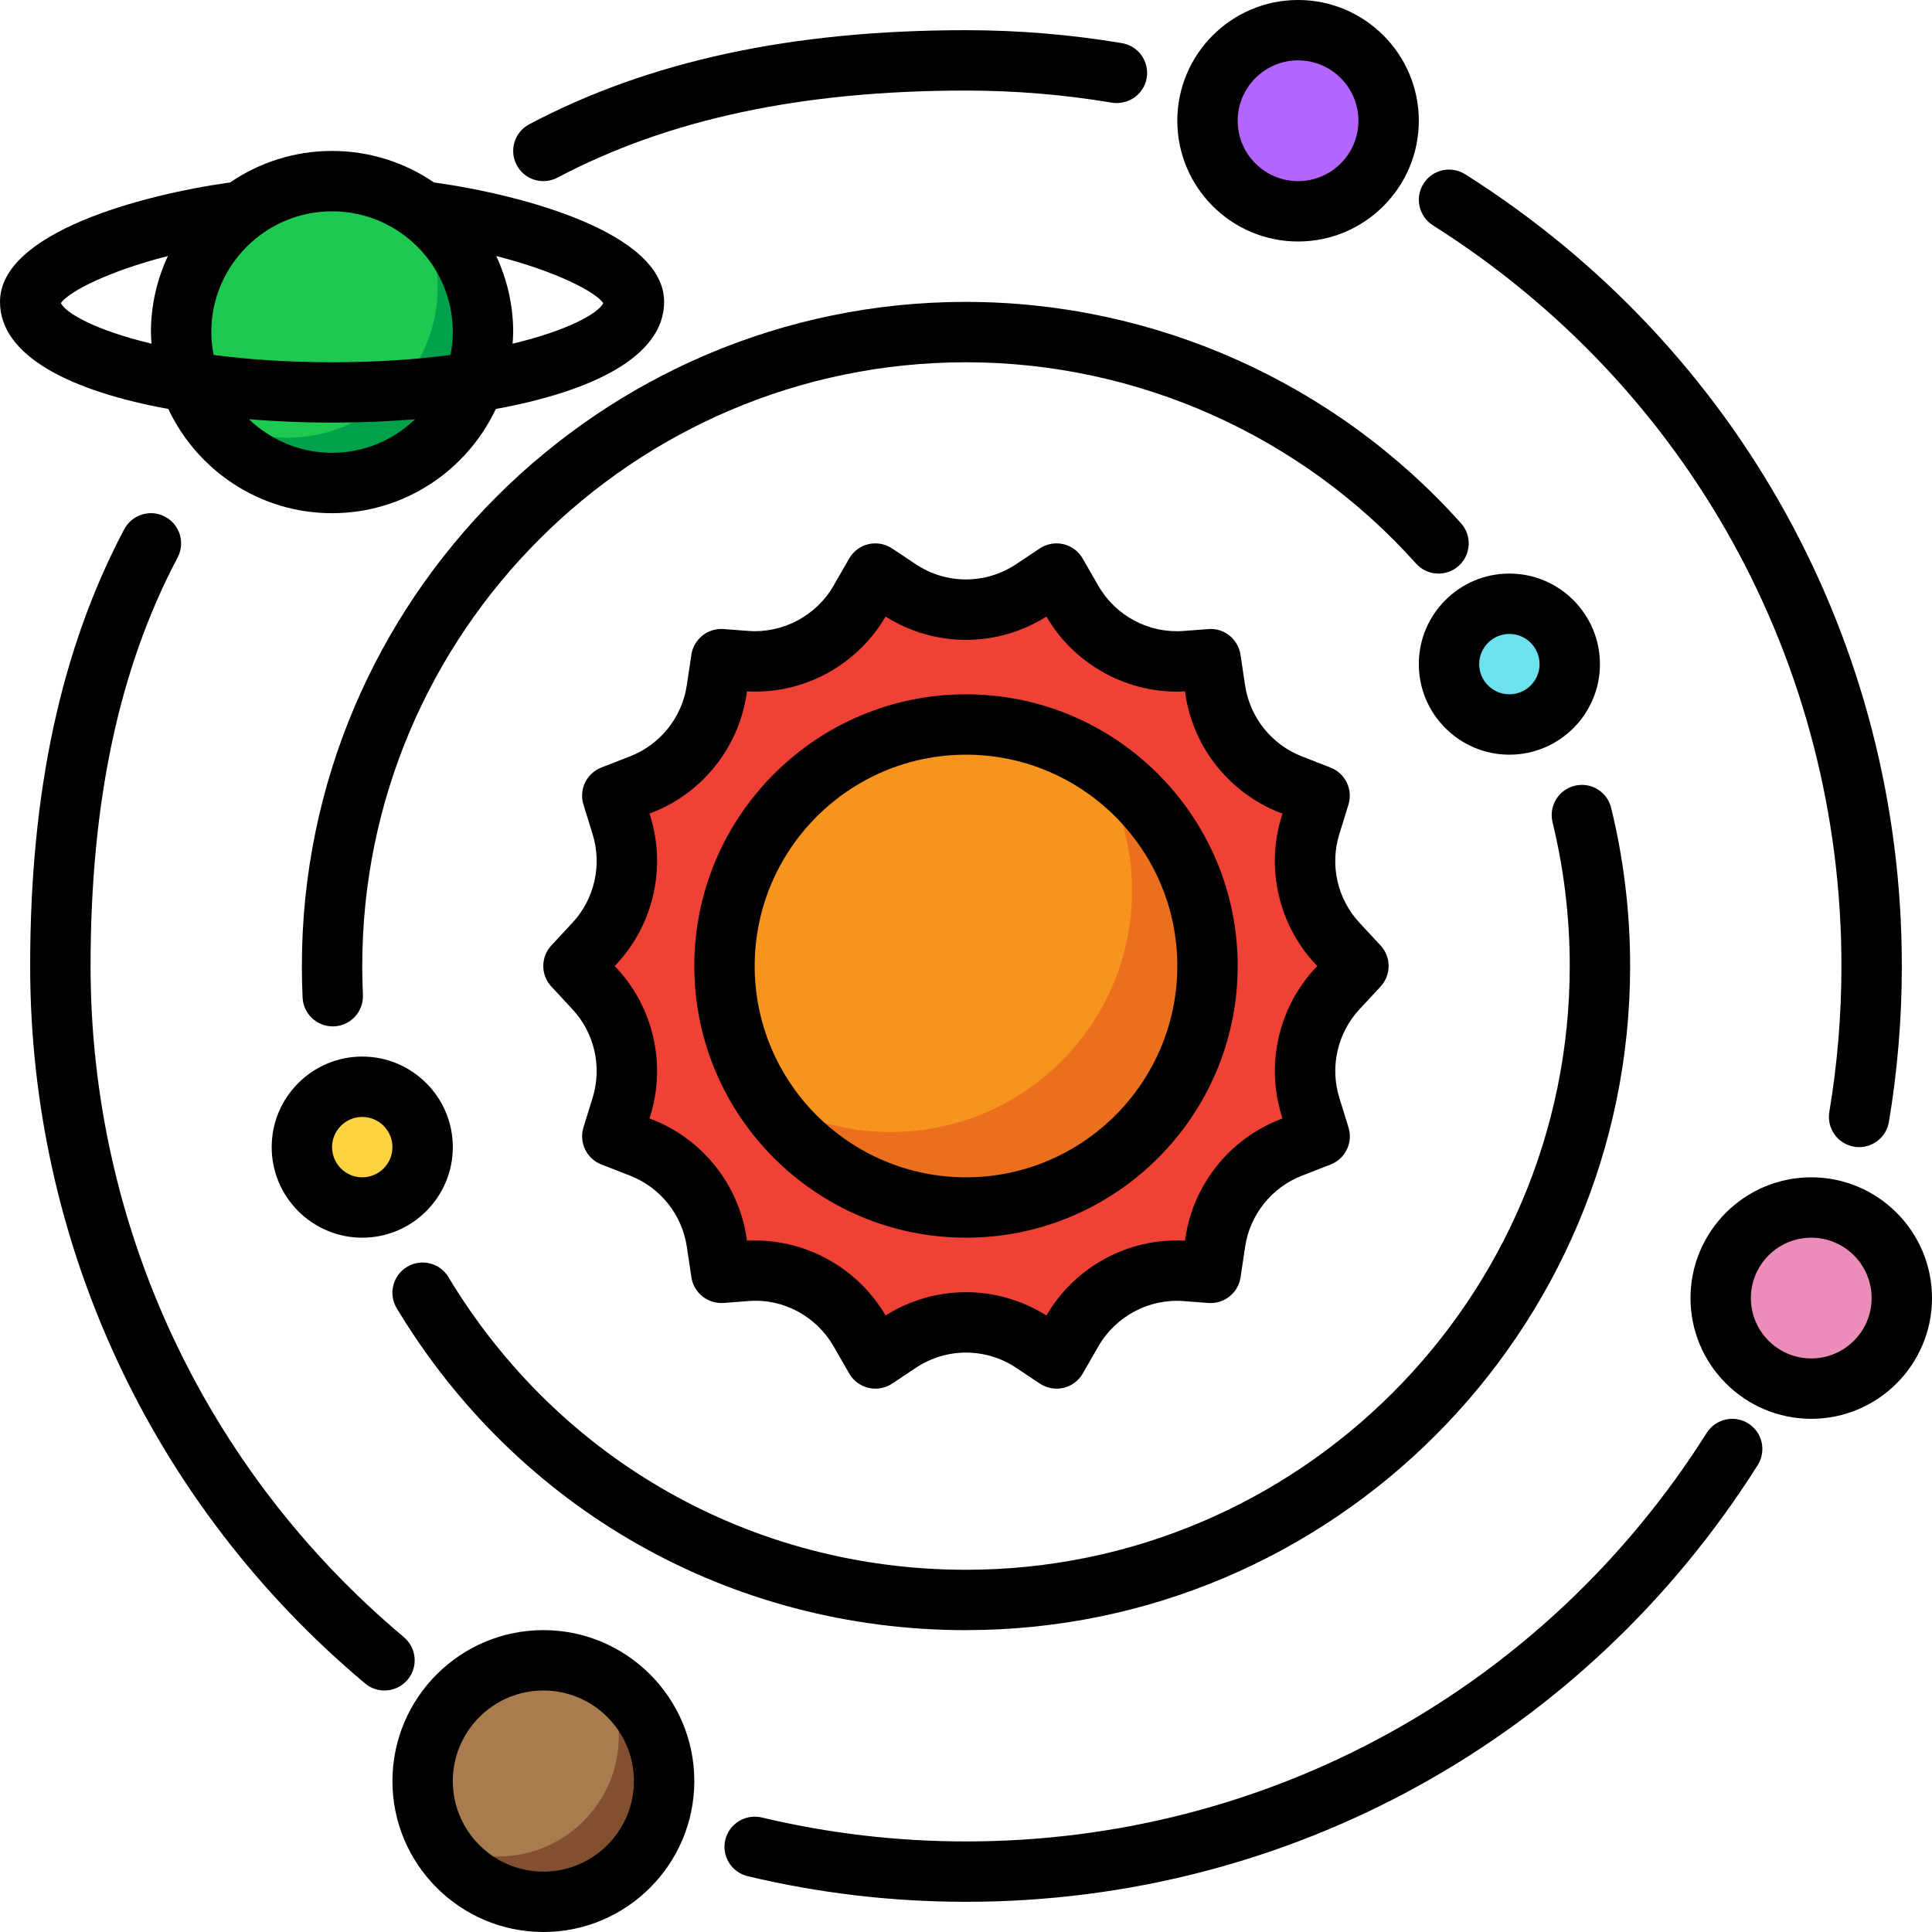 <?xml version="1.0" encoding="UTF-8"?><svg id="_6-solar_system" xmlns="http://www.w3.org/2000/svg" viewBox="0 0 64 64"><g><g><circle cx="11" cy="11" r="5" fill="#1ec951"/><path d="M13.699,6.801c.502,.78,.801,1.703,.801,2.699,0,2.761-2.239,5-5,5-.996,0-1.919-.299-2.699-.801,.89,1.381,2.433,2.301,4.199,2.301,2.761,0,5-2.239,5-5,0-1.765-.92-3.309-2.301-4.199Z" fill="#00a14b"/></g><circle cx="60" cy="43" r="3" fill="#ec8cbd"/><circle cx="43" cy="4" r="3" fill="#b465ff"/><circle cx="50" cy="22" r="2" fill="#6ee1ef"/><circle cx="12" cy="38" r="2" fill="#ffd241"/><g><path d="M45,32l-.701,.755c-.973,1.049-1.312,2.537-.889,3.904l.305,.984-.956,.373c-1.335,.521-2.289,1.717-2.501,3.134l-.152,1.015-.82-.062c-1.536-.115-3.001,.661-3.768,1.996l-.518,.901-.781-.521c-1.344-.896-3.094-.896-4.438,0l-.781,.521-.518-.902c-.767-1.335-2.232-2.111-3.768-1.996l-.82,.062-.152-1.014c-.212-1.417-1.166-2.613-2.501-3.134l-.955-.373,.304-.983c.423-1.367,.084-2.855-.889-3.904l-.7-.754,.701-.755c.973-1.049,1.312-2.537,.889-3.904l-.305-.984,.956-.373c1.335-.521,2.289-1.717,2.501-3.134l.152-1.015,.82,.062c1.536,.115,3.001-.661,3.768-1.996l.518-.901,.781,.521c1.344,.896,3.094,.896,4.438,0l.781-.521,.518,.902c.767,1.335,2.232,2.111,3.768,1.996l.82-.062,.152,1.014c.212,1.417,1.166,2.613,2.501,3.134l.955,.373-.304,.983c-.423,1.367-.084,2.855,.889,3.904l.7,.754Z" fill="#ef4136"/><circle cx="32" cy="32" r="8" fill="#f7941d"/><path d="M36.262,25.238c.78,1.235,1.238,2.693,1.238,4.262,0,4.418-3.582,8-8,8-1.569,0-3.027-.458-4.262-1.238,1.417,2.243,3.912,3.738,6.762,3.738,4.418,0,8-3.582,8-8,0-2.85-1.495-5.345-3.738-6.762Z" fill="#ec6f1d"/></g><g><circle cx="18" cy="59" r="4" fill="#a97c50"/><path d="M19.964,55.536c.331,.582,.536,1.247,.536,1.964,0,2.209-1.791,4-4,4-.718,0-1.382-.204-1.965-.536,.688,1.21,1.973,2.036,3.465,2.036,2.209,0,4-1.791,4-4,0-1.491-.826-2.777-2.036-3.464Z" fill="#824f31"/></g></g><g><path d="M32,23c-4.962,0-9,4.037-9,9s4.038,9,9,9,9-4.037,9-9-4.038-9-9-9Zm0,16c-3.86,0-7-3.141-7-7s3.14-7,7-7,7,3.141,7,7-3.14,7-7,7Z"/><path d="M45.733,32.681c.356-.384,.356-.978,0-1.36l-.701-.756c-.728-.783-.983-1.905-.667-2.927l.304-.983c.155-.501-.104-1.037-.592-1.228l-.956-.373c-.999-.39-1.717-1.291-1.876-2.352l-.152-1.014c-.078-.518-.545-.894-1.063-.849l-.82,.062c-1.16,.088-2.254-.503-2.826-1.497l-.519-.902c-.138-.24-.369-.412-.639-.476-.269-.062-.553-.012-.783,.142l-.782,.521c-1.009,.673-2.316,.675-3.328,0l-.781-.521c-.231-.153-.515-.204-.784-.142-.269,.063-.5,.235-.638,.476l-.518,.901c-.572,.995-1.684,1.585-2.827,1.497l-.819-.062c-.517-.039-.986,.331-1.063,.849l-.152,1.016c-.159,1.06-.877,1.96-1.876,2.35l-.956,.373c-.488,.19-.747,.726-.592,1.227l.305,.985c.316,1.021,.061,2.144-.667,2.927l-.701,.755c-.356,.384-.356,.978,0,1.36l.701,.756c.728,.783,.983,1.905,.667,2.927l-.304,.983c-.155,.501,.104,1.037,.592,1.228l.956,.373c.999,.39,1.717,1.291,1.876,2.352l.152,1.014c.078,.518,.544,.885,1.063,.849l.82-.062c1.15-.099,2.254,.502,2.826,1.497l.519,.902c.138,.24,.369,.412,.639,.476,.075,.018,.152,.026,.229,.026,.196,0,.389-.058,.555-.168l.782-.521c1.009-.674,2.316-.674,3.328,0l.781,.521c.231,.153,.516,.203,.784,.142,.269-.063,.5-.235,.638-.476l.518-.901c.572-.995,1.68-1.589,2.827-1.497l.819,.062c.516,.039,.986-.331,1.063-.849l.152-1.016c.159-1.06,.877-1.96,1.876-2.35l.956-.373c.488-.19,.747-.726,.592-1.227l-.305-.985c-.316-1.021-.061-2.144,.667-2.927l.701-.755Zm-2.167-.605c-1.213,1.307-1.639,3.176-1.112,4.878l.03,.096-.089,.035c-1.664,.65-2.862,2.151-3.126,3.917l-.015,.098c-1.875-.106-3.65,.865-4.59,2.478-1.632-1.029-3.697-1.03-5.329,0-.895-1.539-2.562-2.486-4.328-2.486-.087,0-.175,.002-.263,.007l-.014-.096c-.264-1.768-1.462-3.269-3.126-3.919l-.089-.034,.029-.095c.528-1.703,.102-3.573-1.111-4.879l-.069-.075,.069-.075c1.213-1.307,1.639-3.176,1.112-4.878l-.03-.096,.089-.035c1.664-.65,2.862-2.151,3.126-3.917l.015-.098c1.872,.107,3.651-.865,4.59-2.478,1.632,1.029,3.697,1.03,5.329,0,.939,1.615,2.731,2.582,4.59,2.479l.014,.096c.264,1.768,1.462,3.269,3.126,3.919l.089,.034-.029,.095c-.528,1.703-.102,3.573,1.111,4.879l.069,.075-.069,.075Z"/><path d="M13.38,54.233c-6.597-5.53-10.38-13.634-10.38-22.233,0-5.435,.943-9.861,2.884-13.532,.258-.488,.071-1.094-.417-1.352-.488-.26-1.093-.071-1.352,.416-2.097,3.967-3.116,8.699-3.116,14.468,0,9.192,4.044,17.854,11.095,23.767,.188,.157,.416,.233,.642,.233,.286,0,.569-.122,.767-.357,.355-.424,.3-1.054-.124-1.409Z"/><path d="M57.916,47.154c-.467-.294-1.084-.154-1.379,.312-5.354,8.475-14.526,13.534-24.537,13.534-2.288,0-4.565-.268-6.768-.794-.535-.125-1.076,.203-1.205,.74-.128,.537,.203,1.076,.74,1.205,2.354,.563,4.788,.849,7.232,.849,10.701,0,20.505-5.408,26.227-14.466,.295-.467,.156-1.085-.311-1.38Z"/><path d="M47.466,7.464c8.475,5.354,13.534,14.525,13.534,24.536,0,1.622-.135,3.248-.401,4.834-.091,.545,.276,1.061,.821,1.152,.056,.01,.112,.014,.167,.014,.479,0,.903-.346,.985-.834,.285-1.695,.429-3.434,.429-5.166,0-10.7-5.408-20.505-14.466-26.228-.468-.294-1.085-.155-1.379,.312-.295,.467-.156,1.085,.311,1.38Z"/><path d="M18.001,6c.157,0,.317-.037,.466-.116,3.672-1.94,8.099-2.884,13.533-2.884,1.625,0,3.251,.135,4.834,.401,.548,.084,1.06-.276,1.152-.82,.091-.545-.276-1.061-.82-1.152-1.692-.284-3.431-.429-5.166-.429-5.768,0-10.5,1.02-14.467,3.116-.488,.258-.675,.862-.417,1.351,.18,.34,.526,.533,.885,.533Z"/><path d="M32,54c12.131,0,22-9.869,22-22,0-1.771-.211-3.533-.628-5.237-.13-.537-.672-.866-1.208-.734s-.865,.673-.734,1.209c.378,1.55,.57,3.151,.57,4.763,0,11.028-8.972,20-20,20-7.078,0-13.487-3.624-17.144-9.693-.285-.476-.9-.627-1.373-.341-.473,.285-.625,.899-.34,1.372,4.022,6.677,11.071,10.662,18.857,10.662Z"/><path d="M32,10c-12.131,0-22,9.869-22,22,0,.351,.008,.7,.024,1.047,.025,.536,.468,.953,.998,.953,.016,0,.032,0,.048,0,.551-.026,.978-.494,.952-1.046-.015-.315-.022-.634-.022-.953,0-11.028,8.972-20,20-20,5.682,0,11.115,2.43,14.908,6.667,.368,.411,1,.447,1.412,.078,.412-.368,.446-1.001,.078-1.412-4.171-4.66-10.148-7.333-16.398-7.333Z"/><path d="M11,17c2.397,0,4.464-1.416,5.425-3.453,3.187-.58,5.575-1.733,5.575-3.547,0-2.291-4.678-3.545-7.625-3.957-.962-.657-2.124-1.043-3.375-1.043s-2.413,.386-3.375,1.043c-2.947,.412-7.625,1.666-7.625,3.957,0,1.814,2.388,2.967,5.575,3.547,.96,2.037,3.027,3.453,5.425,3.453Zm0-2c-1.068,0-2.034-.427-2.752-1.111,.901,.072,1.826,.111,2.752,.111s1.85-.039,2.752-.111c-.718,.684-1.684,1.111-2.752,1.111Zm5.98-3.615c.008-.128,.02-.255,.02-.385,0-.9-.205-1.752-.562-2.519,2.003,.512,3.283,1.186,3.546,1.559-.152,.327-1.147,.902-3.003,1.345Zm-5.98-4.385c2.206,0,4,1.794,4,4,0,.259-.029,.512-.077,.757-1.121,.148-2.425,.243-3.923,.243s-2.803-.094-3.923-.243c-.047-.246-.077-.498-.077-.757,0-2.206,1.794-4,4-4ZM2.016,10.04c.262-.373,1.543-1.047,3.546-1.559-.357,.767-.562,1.619-.562,2.519,0,.13,.011,.257,.02,.385-1.856-.443-2.851-1.018-3.003-1.345Z"/><path d="M60,39c-2.206,0-4,1.794-4,4s1.794,4,4,4,4-1.794,4-4-1.794-4-4-4Zm0,6c-1.103,0-2-.897-2-2s.897-2,2-2,2,.897,2,2-.897,2-2,2Z"/><path d="M43,8c2.206,0,4-1.794,4-4s-1.794-4-4-4-4,1.794-4,4,1.794,4,4,4Zm0-6c1.103,0,2,.897,2,2s-.897,2-2,2-2-.897-2-2,.897-2,2-2Z"/><path d="M47,22c0,1.654,1.346,3,3,3s3-1.346,3-3-1.346-3-3-3-3,1.346-3,3Zm3-1c.551,0,1,.448,1,1s-.449,1-1,1-1-.448-1-1,.449-1,1-1Z"/><path d="M9,38c0,1.654,1.346,3,3,3s3-1.346,3-3-1.346-3-3-3-3,1.346-3,3Zm3-1c.551,0,1,.448,1,1s-.449,1-1,1-1-.448-1-1,.449-1,1-1Z"/><path d="M18,54c-2.757,0-5,2.243-5,5s2.243,5,5,5,5-2.243,5-5-2.243-5-5-5Zm0,8c-1.654,0-3-1.346-3-3s1.346-3,3-3,3,1.346,3,3-1.346,3-3,3Z"/></g></svg>